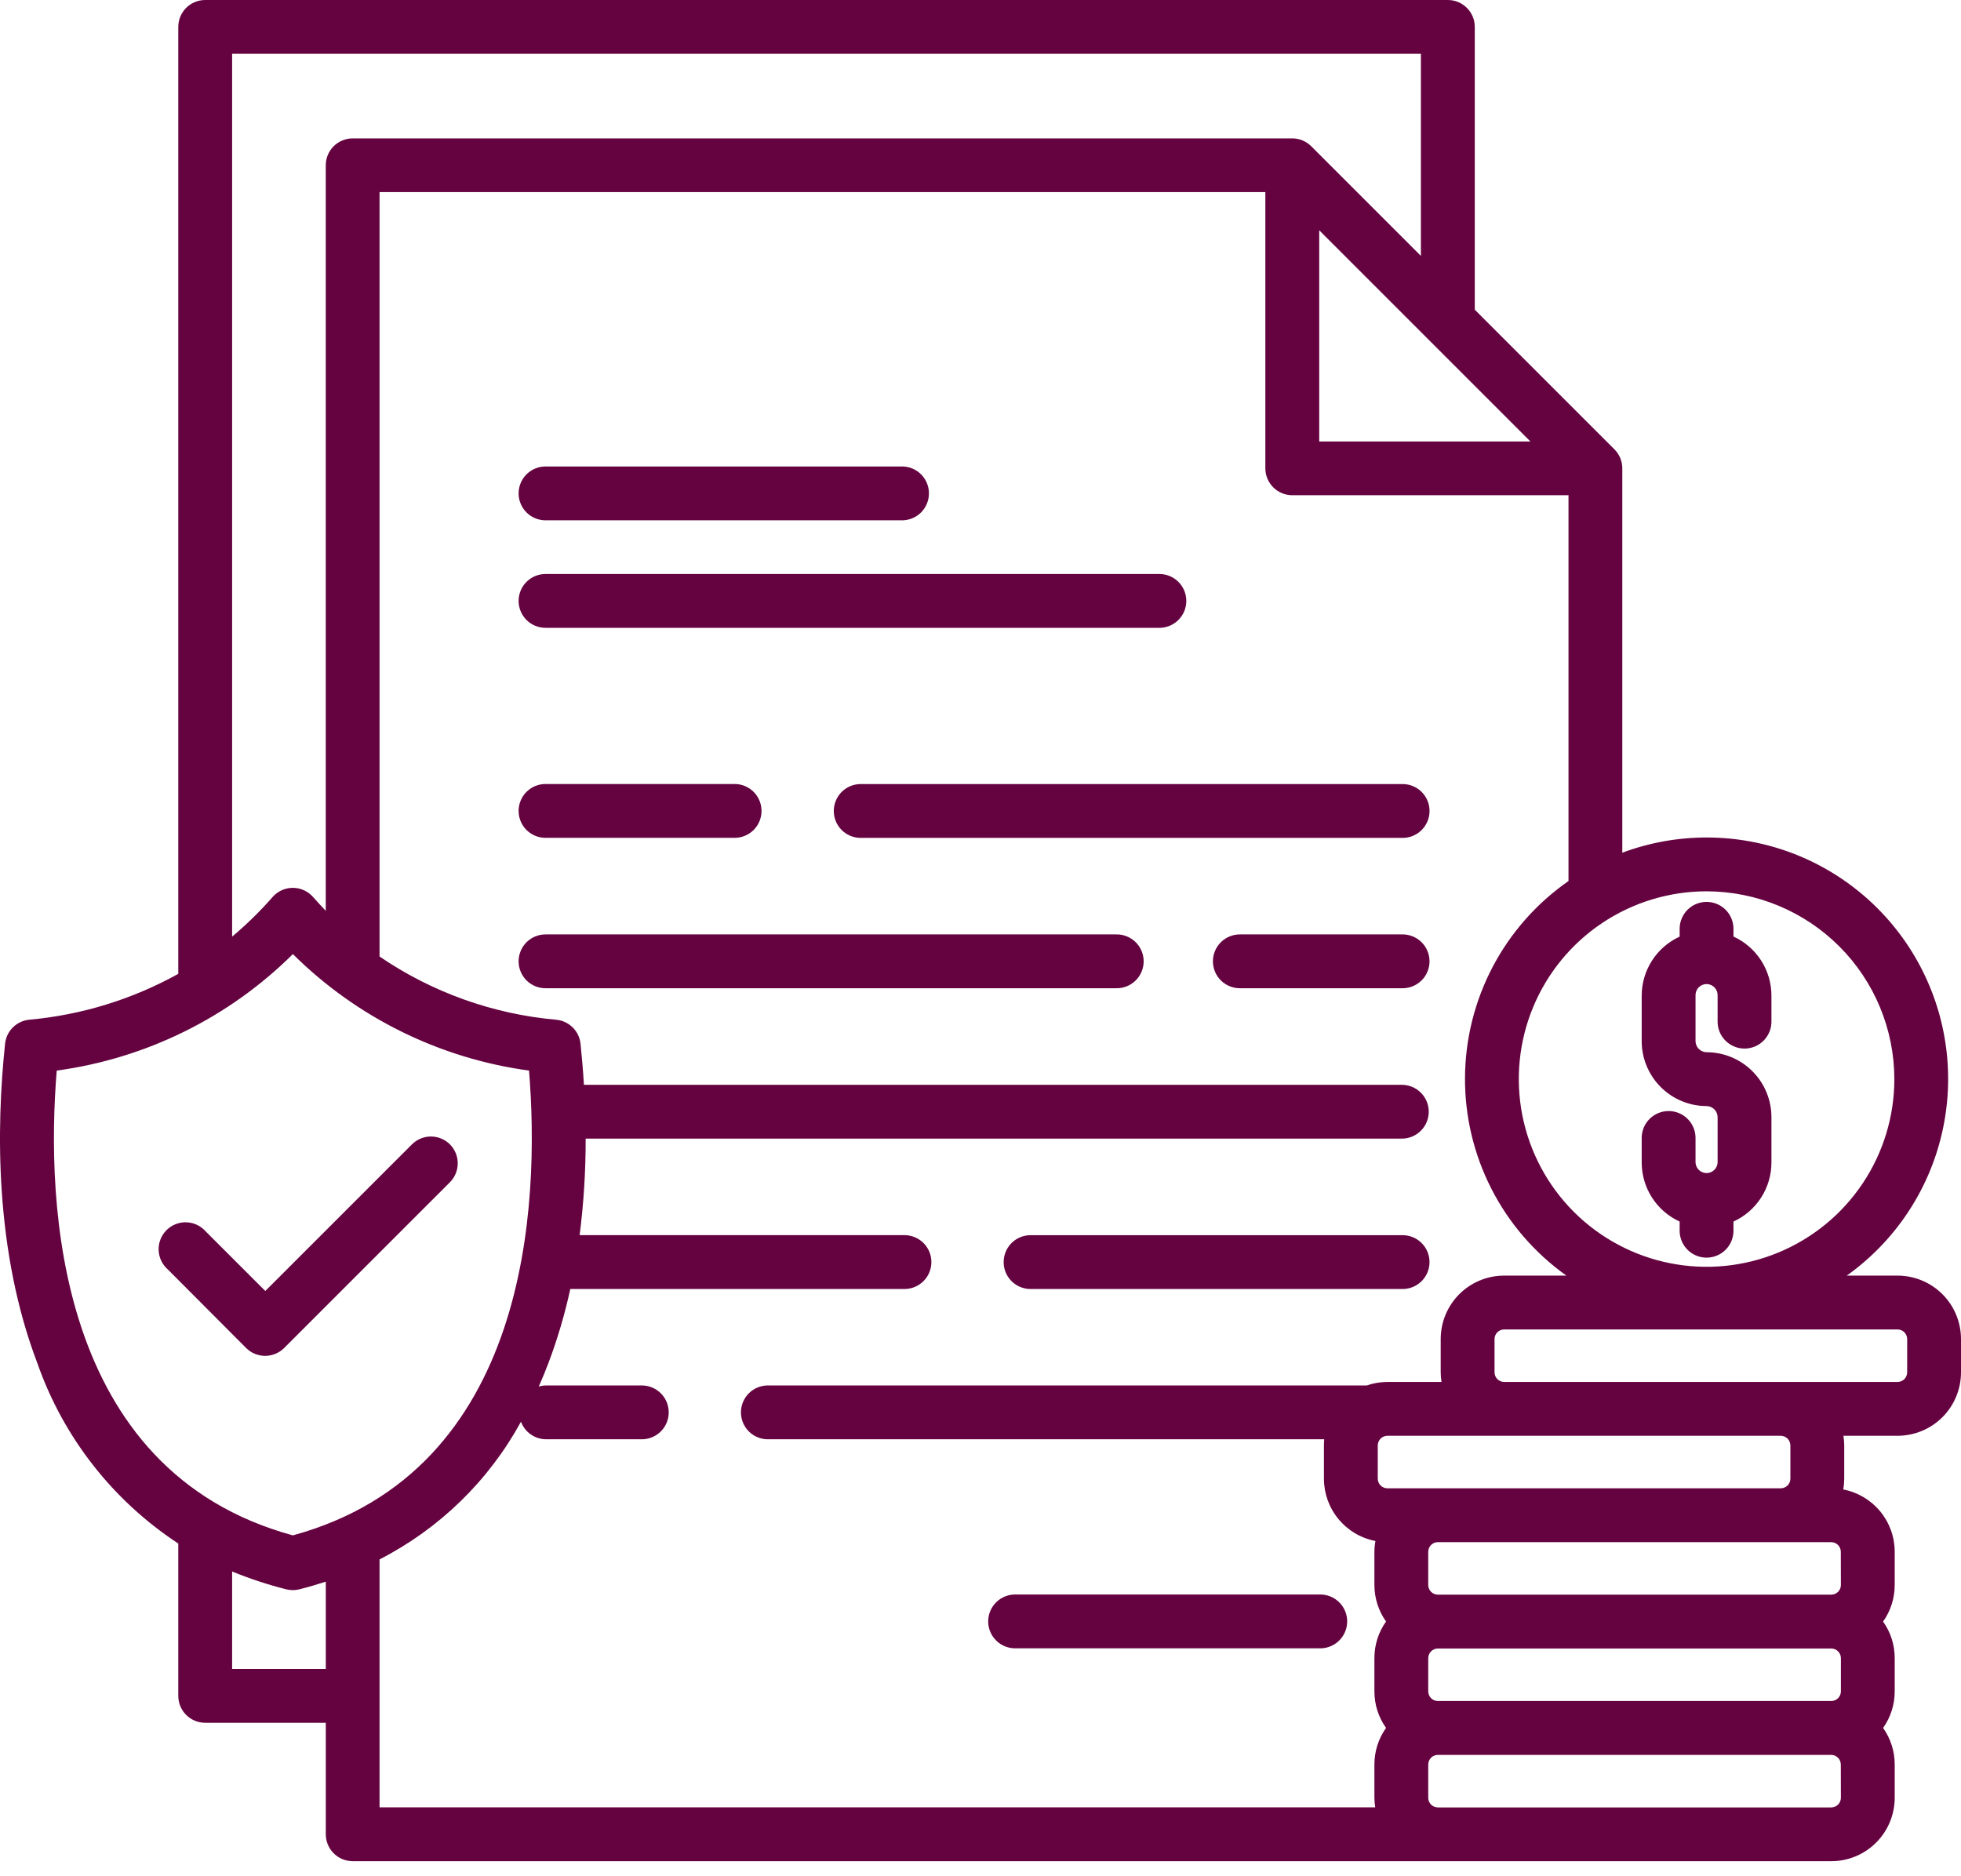 <svg width="93" height="89" viewBox="0 0 93 89" fill="none" xmlns="http://www.w3.org/2000/svg">
<path id="Vector" d="M40.783 37.19H66.483C66.654 37.185 66.824 37.215 66.983 37.277C67.142 37.339 67.287 37.432 67.409 37.551C67.531 37.67 67.629 37.812 67.695 37.97C67.762 38.127 67.796 38.296 67.796 38.467C67.796 38.637 67.762 38.806 67.695 38.963C67.629 39.121 67.531 39.263 67.409 39.382C67.287 39.501 67.142 39.594 66.983 39.656C66.824 39.718 66.654 39.748 66.483 39.743H40.783C40.451 39.734 40.135 39.595 39.903 39.357C39.672 39.118 39.542 38.799 39.542 38.467C39.542 38.134 39.672 37.815 39.903 37.576C40.135 37.338 40.451 37.199 40.783 37.19ZM52.925 44.321H25.907C25.736 44.316 25.567 44.346 25.407 44.408C25.248 44.47 25.104 44.563 24.981 44.682C24.859 44.801 24.761 44.943 24.695 45.101C24.629 45.258 24.594 45.427 24.594 45.597C24.594 45.768 24.629 45.937 24.695 46.094C24.761 46.252 24.859 46.394 24.981 46.513C25.104 46.632 25.248 46.725 25.407 46.787C25.567 46.849 25.736 46.879 25.907 46.874H52.925C53.096 46.879 53.266 46.849 53.425 46.787C53.584 46.725 53.729 46.632 53.851 46.513C53.974 46.394 54.071 46.252 54.137 46.094C54.204 45.937 54.238 45.768 54.238 45.597C54.238 45.427 54.204 45.258 54.137 45.101C54.071 44.943 53.974 44.801 53.851 44.682C53.729 44.563 53.584 44.47 53.425 44.408C53.266 44.346 53.096 44.316 52.925 44.321ZM66.482 44.321H58.835C58.664 44.316 58.495 44.346 58.336 44.408C58.176 44.47 58.032 44.563 57.909 44.682C57.787 44.801 57.689 44.943 57.623 45.101C57.557 45.258 57.522 45.427 57.522 45.597C57.522 45.768 57.557 45.937 57.623 46.094C57.689 46.252 57.787 46.394 57.909 46.513C58.032 46.632 58.176 46.725 58.336 46.787C58.495 46.849 58.664 46.879 58.835 46.874H66.482C66.653 46.879 66.823 46.849 66.982 46.787C67.141 46.725 67.286 46.632 67.408 46.513C67.531 46.394 67.628 46.252 67.694 46.094C67.761 45.937 67.795 45.768 67.795 45.597C67.795 45.427 67.761 45.258 67.694 45.101C67.628 44.943 67.531 44.801 67.408 44.682C67.286 44.563 67.141 44.47 66.982 44.408C66.823 44.346 66.653 44.316 66.482 44.321ZM48.839 61.14H66.482C66.653 61.145 66.823 61.115 66.982 61.053C67.141 60.991 67.286 60.898 67.408 60.779C67.531 60.66 67.628 60.518 67.694 60.36C67.761 60.203 67.795 60.034 67.795 59.864C67.795 59.693 67.761 59.524 67.694 59.367C67.628 59.209 67.531 59.067 67.408 58.948C67.286 58.829 67.141 58.736 66.982 58.674C66.823 58.612 66.653 58.582 66.482 58.587H48.839C48.507 58.596 48.191 58.735 47.959 58.973C47.727 59.212 47.598 59.531 47.598 59.864C47.598 60.196 47.727 60.515 47.959 60.754C48.191 60.992 48.507 61.131 48.839 61.14ZM25.907 39.74H34.874C35.206 39.731 35.522 39.592 35.754 39.354C35.986 39.115 36.115 38.796 36.115 38.464C36.115 38.131 35.986 37.812 35.754 37.573C35.522 37.335 35.206 37.196 34.874 37.187H25.907C25.736 37.182 25.567 37.212 25.407 37.274C25.248 37.336 25.104 37.429 24.981 37.548C24.859 37.667 24.761 37.809 24.695 37.967C24.629 38.124 24.594 38.293 24.594 38.464C24.594 38.634 24.629 38.803 24.695 38.96C24.761 39.118 24.859 39.26 24.981 39.379C25.104 39.498 25.248 39.591 25.407 39.653C25.567 39.715 25.736 39.745 25.907 39.74ZM62.577 75.63H48.177C48.007 75.625 47.837 75.655 47.678 75.717C47.519 75.779 47.373 75.872 47.251 75.991C47.129 76.11 47.031 76.252 46.965 76.41C46.899 76.567 46.864 76.736 46.864 76.906C46.864 77.077 46.899 77.246 46.965 77.403C47.031 77.561 47.129 77.703 47.251 77.822C47.373 77.941 47.519 78.034 47.678 78.096C47.837 78.158 48.007 78.188 48.177 78.183H62.577C62.748 78.188 62.918 78.158 63.077 78.096C63.236 78.034 63.381 77.941 63.503 77.822C63.626 77.703 63.723 77.561 63.789 77.403C63.856 77.246 63.89 77.077 63.89 76.906C63.89 76.736 63.856 76.567 63.789 76.41C63.723 76.252 63.626 76.11 63.503 75.991C63.381 75.872 63.236 75.779 63.077 75.717C62.918 75.655 62.748 75.625 62.577 75.63ZM25.907 29.779H55.019C55.352 29.77 55.667 29.631 55.899 29.393C56.131 29.154 56.26 28.835 56.26 28.503C56.26 28.17 56.131 27.851 55.899 27.612C55.667 27.374 55.352 27.235 55.019 27.226H25.907C25.736 27.221 25.567 27.251 25.407 27.313C25.248 27.375 25.104 27.468 24.981 27.587C24.859 27.706 24.761 27.848 24.695 28.006C24.629 28.163 24.594 28.332 24.594 28.503C24.594 28.673 24.629 28.842 24.695 28.999C24.761 29.157 24.859 29.299 24.981 29.418C25.104 29.537 25.248 29.63 25.407 29.692C25.567 29.754 25.736 29.784 25.907 29.779ZM25.907 24.679H42.814C43.147 24.67 43.462 24.531 43.694 24.293C43.926 24.054 44.055 23.735 44.055 23.402C44.055 23.07 43.926 22.751 43.694 22.512C43.462 22.274 43.147 22.135 42.814 22.126H25.907C25.736 22.121 25.567 22.151 25.407 22.213C25.248 22.275 25.104 22.368 24.981 22.487C24.859 22.606 24.761 22.748 24.695 22.906C24.629 23.063 24.594 23.232 24.594 23.402C24.594 23.573 24.629 23.742 24.695 23.899C24.761 24.057 24.859 24.199 24.981 24.318C25.104 24.437 25.248 24.53 25.407 24.592C25.567 24.654 25.736 24.684 25.907 24.679ZM93 63.511V65.097C92.999 65.894 92.682 66.658 92.118 67.221C91.555 67.784 90.791 68.101 89.994 68.102H87.424C87.448 68.252 87.461 68.403 87.462 68.555V70.14C87.461 70.31 87.446 70.48 87.416 70.648C88.102 70.78 88.721 71.147 89.166 71.685C89.611 72.224 89.855 72.9 89.856 73.599V75.184C89.856 75.804 89.664 76.408 89.305 76.914C89.663 77.418 89.856 78.022 89.856 78.64V80.23C89.856 80.85 89.664 81.454 89.305 81.959C89.664 82.464 89.856 83.069 89.856 83.688V85.274C89.855 86.07 89.539 86.833 88.977 87.397C88.415 87.96 87.652 88.278 86.856 88.28H16.728C16.389 88.28 16.065 88.145 15.825 87.906C15.586 87.666 15.451 87.342 15.451 87.003V81.715H9.731C9.393 81.715 9.068 81.581 8.829 81.342C8.59 81.103 8.455 80.778 8.455 80.44V73.213C5.353 71.177 3.006 68.177 1.778 64.676C-0.256 59.345 -0.181 53.482 0.241 49.502C0.272 49.21 0.403 48.937 0.612 48.73C0.821 48.524 1.095 48.395 1.387 48.367C3.869 48.142 6.276 47.401 8.455 46.192V1.277C8.455 1.109 8.488 0.943 8.552 0.788C8.616 0.633 8.71 0.493 8.828 0.374C8.947 0.255 9.088 0.161 9.243 0.097C9.397 0.033 9.563 -5.14842e-08 9.731 0H68.664C69.003 0 69.328 0.135 69.567 0.374C69.807 0.614 69.941 0.938 69.941 1.277V14.689L76.563 21.312C76.681 21.43 76.775 21.57 76.84 21.725C76.904 21.879 76.937 22.045 76.937 22.212V40.445C79.54 39.475 82.408 39.484 85.005 40.47C87.602 41.457 89.752 43.354 91.054 45.808C92.356 48.262 92.722 51.106 92.083 53.81C91.445 56.514 89.845 58.893 87.582 60.505H89.994C90.791 60.506 91.555 60.823 92.119 61.386C92.682 61.95 92.999 62.714 93 63.511ZM80.934 42.277C79.173 42.277 77.451 42.799 75.987 43.778C74.522 44.756 73.381 46.147 72.707 47.774C72.033 49.401 71.857 51.192 72.2 52.919C72.544 54.647 73.392 56.233 74.637 57.479C75.883 58.724 77.469 59.572 79.197 59.916C80.924 60.26 82.715 60.083 84.342 59.409C85.969 58.735 87.36 57.594 88.338 56.129C89.317 54.665 89.839 52.943 89.839 51.182C89.836 48.821 88.897 46.558 87.228 44.888C85.558 43.219 83.295 42.28 80.934 42.277ZM62.564 20.94H72.579L62.564 10.923V20.94ZM11.008 44.426C11.695 43.851 12.336 43.224 12.926 42.549C13.046 42.412 13.194 42.302 13.36 42.226C13.525 42.151 13.705 42.112 13.888 42.112C14.07 42.112 14.25 42.151 14.416 42.226C14.582 42.302 14.729 42.412 14.849 42.549C15.049 42.774 15.249 42.991 15.449 43.203V7.84C15.449 7.672 15.482 7.506 15.546 7.351C15.611 7.197 15.705 7.056 15.823 6.937C15.942 6.819 16.083 6.725 16.238 6.661C16.392 6.597 16.558 6.564 16.726 6.564H61.286C61.453 6.564 61.619 6.597 61.773 6.661C61.928 6.726 62.068 6.82 62.186 6.938L67.386 12.138V2.553H11.008V44.426ZM13.888 72.826C25.133 69.753 25.6 57.107 25.09 50.78C20.855 50.205 16.923 48.266 13.89 45.255C10.857 48.266 6.925 50.205 2.69 50.78C2.175 57.107 2.643 69.753 13.888 72.826ZM15.451 79.162V75.021C15.044 75.154 14.628 75.276 14.201 75.384C13.996 75.436 13.78 75.436 13.575 75.384C12.7 75.164 11.842 74.881 11.008 74.538V79.162H15.451ZM18 85.727H65.219C65.195 85.577 65.183 85.426 65.181 85.274V83.688C65.181 83.068 65.374 82.464 65.733 81.959C65.374 81.454 65.181 80.85 65.181 80.23V78.64C65.181 78.02 65.374 77.416 65.733 76.911C65.374 76.406 65.181 75.801 65.181 75.181V73.6C65.182 73.43 65.198 73.26 65.228 73.092C64.542 72.96 63.923 72.593 63.478 72.054C63.032 71.516 62.788 70.839 62.787 70.14V68.555C62.787 68.455 62.792 68.363 62.801 68.268H36.38C36.048 68.259 35.732 68.12 35.5 67.882C35.269 67.643 35.139 67.324 35.139 66.992C35.139 66.659 35.269 66.34 35.5 66.101C35.732 65.863 36.048 65.724 36.38 65.715H64.817C65.131 65.606 65.46 65.55 65.792 65.549H68.363C68.339 65.4 68.326 65.248 68.325 65.097V63.511C68.326 62.714 68.643 61.95 69.206 61.386C69.77 60.823 70.534 60.506 71.331 60.505H74.286C72.791 59.441 71.573 58.033 70.736 56.4C69.899 54.767 69.467 52.956 69.477 51.121C69.487 49.286 69.938 47.48 70.792 45.856C71.647 44.232 72.879 42.837 74.386 41.789V23.489H61.286C60.947 23.489 60.623 23.355 60.383 23.115C60.144 22.875 60.009 22.551 60.009 22.212V9.112H18V45.369C20.492 47.07 23.38 48.103 26.385 48.369C26.678 48.397 26.951 48.526 27.16 48.733C27.369 48.939 27.5 49.212 27.531 49.504C27.595 50.113 27.651 50.766 27.693 51.455H66.482C66.82 51.455 67.145 51.589 67.384 51.829C67.624 52.068 67.758 52.393 67.758 52.731C67.758 53.069 67.624 53.394 67.384 53.633C67.145 53.873 66.82 54.007 66.482 54.007H27.775C27.778 55.538 27.682 57.067 27.489 58.586H42.93C43.263 58.595 43.578 58.734 43.81 58.972C44.042 59.211 44.171 59.53 44.171 59.862C44.171 60.195 44.042 60.514 43.81 60.753C43.578 60.991 43.263 61.13 42.93 61.139H27.046C26.785 62.342 26.436 63.525 26 64.676C25.858 65.049 25.708 65.413 25.55 65.767C25.667 65.733 25.788 65.715 25.909 65.715H30.473C30.805 65.724 31.121 65.863 31.353 66.101C31.585 66.34 31.714 66.659 31.714 66.992C31.714 67.324 31.585 67.643 31.353 67.882C31.121 68.12 30.805 68.259 30.473 68.268H25.907C25.646 68.269 25.391 68.189 25.176 68.04C24.962 67.891 24.798 67.68 24.707 67.435C23.177 70.235 20.84 72.511 18 73.966V85.727ZM87.3 73.6C87.299 73.48 87.25 73.366 87.166 73.281C87.081 73.197 86.967 73.149 86.847 73.147H68.187C68.067 73.148 67.953 73.196 67.868 73.281C67.784 73.366 67.735 73.48 67.734 73.6V75.185C67.736 75.305 67.784 75.419 67.868 75.503C67.953 75.588 68.067 75.636 68.186 75.638H86.852C86.972 75.636 87.086 75.588 87.17 75.503C87.254 75.419 87.302 75.305 87.304 75.185L87.3 73.6ZM86.848 78.191H68.186C68.067 78.193 67.953 78.242 67.868 78.326C67.784 78.411 67.736 78.525 67.734 78.644V80.23C67.736 80.35 67.784 80.464 67.868 80.549C67.953 80.633 68.067 80.681 68.187 80.683H86.851C86.971 80.681 87.085 80.633 87.169 80.548C87.254 80.464 87.302 80.35 87.304 80.23V78.64C87.301 78.521 87.253 78.408 87.168 78.325C87.084 78.241 86.971 78.193 86.852 78.191H86.848ZM87.3 83.691C87.298 83.571 87.25 83.457 87.165 83.373C87.081 83.288 86.967 83.24 86.847 83.238H68.187C68.067 83.24 67.953 83.288 67.868 83.372C67.784 83.457 67.736 83.571 67.734 83.691V85.277C67.735 85.397 67.784 85.511 67.868 85.596C67.953 85.68 68.067 85.729 68.187 85.73H86.851C86.971 85.728 87.085 85.68 87.17 85.596C87.254 85.511 87.302 85.397 87.304 85.277L87.3 83.691ZM84.457 68.102H65.792C65.673 68.104 65.558 68.152 65.474 68.237C65.39 68.321 65.342 68.436 65.34 68.555V70.14C65.341 70.26 65.389 70.374 65.474 70.459C65.558 70.543 65.672 70.591 65.792 70.593H84.456C84.576 70.592 84.69 70.543 84.775 70.459C84.86 70.374 84.908 70.26 84.909 70.14V68.555C84.907 68.436 84.859 68.322 84.775 68.237C84.69 68.153 84.576 68.104 84.457 68.102ZM90.447 63.511C90.446 63.391 90.398 63.277 90.313 63.192C90.228 63.107 90.114 63.059 89.994 63.058H71.331C71.211 63.059 71.097 63.107 71.012 63.192C70.927 63.277 70.879 63.391 70.878 63.511V65.097C70.88 65.216 70.928 65.331 71.012 65.415C71.097 65.499 71.211 65.547 71.33 65.549H89.994C90.114 65.547 90.228 65.499 90.313 65.415C90.397 65.33 90.445 65.216 90.447 65.096V63.511ZM21.337 54.279C21.098 54.041 20.774 53.907 20.437 53.907C20.1 53.907 19.776 54.041 19.537 54.279L12.582 61.234L9.762 58.415C9.647 58.283 9.507 58.175 9.348 58.1C9.19 58.024 9.018 57.982 8.843 57.976C8.668 57.97 8.494 58 8.331 58.064C8.168 58.128 8.02 58.225 7.896 58.349C7.772 58.473 7.675 58.621 7.611 58.784C7.547 58.947 7.517 59.121 7.523 59.296C7.529 59.471 7.571 59.643 7.647 59.801C7.722 59.959 7.83 60.1 7.962 60.215L11.674 63.94C11.913 64.178 12.237 64.311 12.574 64.311C12.911 64.311 13.235 64.178 13.474 63.94L21.332 56.082C21.572 55.844 21.707 55.52 21.708 55.181C21.709 54.843 21.576 54.519 21.337 54.279ZM79.657 57.94V58.34C79.652 58.511 79.682 58.681 79.744 58.84C79.806 58.999 79.899 59.144 80.018 59.266C80.137 59.388 80.279 59.486 80.437 59.552C80.594 59.618 80.763 59.653 80.934 59.653C81.104 59.653 81.273 59.618 81.43 59.552C81.588 59.486 81.73 59.388 81.849 59.266C81.968 59.144 82.061 58.999 82.123 58.84C82.185 58.681 82.215 58.511 82.21 58.34V57.94C82.746 57.695 83.201 57.302 83.52 56.806C83.839 56.311 84.009 55.734 84.01 55.145V52.985C84.009 52.169 83.685 51.388 83.108 50.811C82.531 50.234 81.75 49.91 80.934 49.909C80.796 49.907 80.663 49.851 80.566 49.754C80.468 49.656 80.412 49.523 80.41 49.385V47.223C80.407 47.152 80.418 47.082 80.443 47.016C80.468 46.949 80.506 46.889 80.555 46.838C80.604 46.787 80.663 46.746 80.728 46.718C80.793 46.69 80.863 46.676 80.934 46.676C81.004 46.676 81.074 46.69 81.139 46.718C81.204 46.746 81.263 46.787 81.312 46.838C81.361 46.889 81.399 46.949 81.424 47.016C81.449 47.082 81.46 47.152 81.457 47.223V48.423C81.452 48.594 81.482 48.764 81.544 48.923C81.606 49.082 81.699 49.227 81.818 49.349C81.937 49.471 82.079 49.569 82.237 49.635C82.394 49.702 82.563 49.736 82.734 49.736C82.904 49.736 83.073 49.702 83.231 49.635C83.388 49.569 83.53 49.471 83.649 49.349C83.768 49.227 83.861 49.082 83.923 48.923C83.985 48.764 84.015 48.594 84.01 48.423V47.223C84.01 46.633 83.84 46.055 83.521 45.559C83.202 45.062 82.747 44.668 82.21 44.423V44.02C82.201 43.688 82.062 43.372 81.824 43.14C81.585 42.908 81.266 42.779 80.934 42.779C80.601 42.779 80.282 42.908 80.043 43.14C79.805 43.372 79.666 43.688 79.657 44.02V44.427C79.12 44.672 78.665 45.066 78.346 45.563C78.027 46.059 77.857 46.637 77.857 47.227V49.386C77.858 50.202 78.183 50.984 78.76 51.561C79.336 52.137 80.118 52.462 80.934 52.463C81.072 52.465 81.204 52.52 81.302 52.618C81.4 52.716 81.456 52.848 81.457 52.986V55.14C81.451 55.275 81.394 55.402 81.296 55.496C81.198 55.589 81.069 55.641 80.934 55.641C80.799 55.641 80.669 55.589 80.571 55.496C80.474 55.402 80.416 55.275 80.41 55.14V53.94C80.401 53.608 80.262 53.292 80.024 53.06C79.785 52.828 79.466 52.699 79.134 52.699C78.801 52.699 78.482 52.828 78.243 53.06C78.005 53.292 77.866 53.608 77.857 53.94V55.14C77.857 55.73 78.027 56.308 78.346 56.804C78.665 57.301 79.12 57.695 79.657 57.94Z" fill="#650340"/>
</svg>

